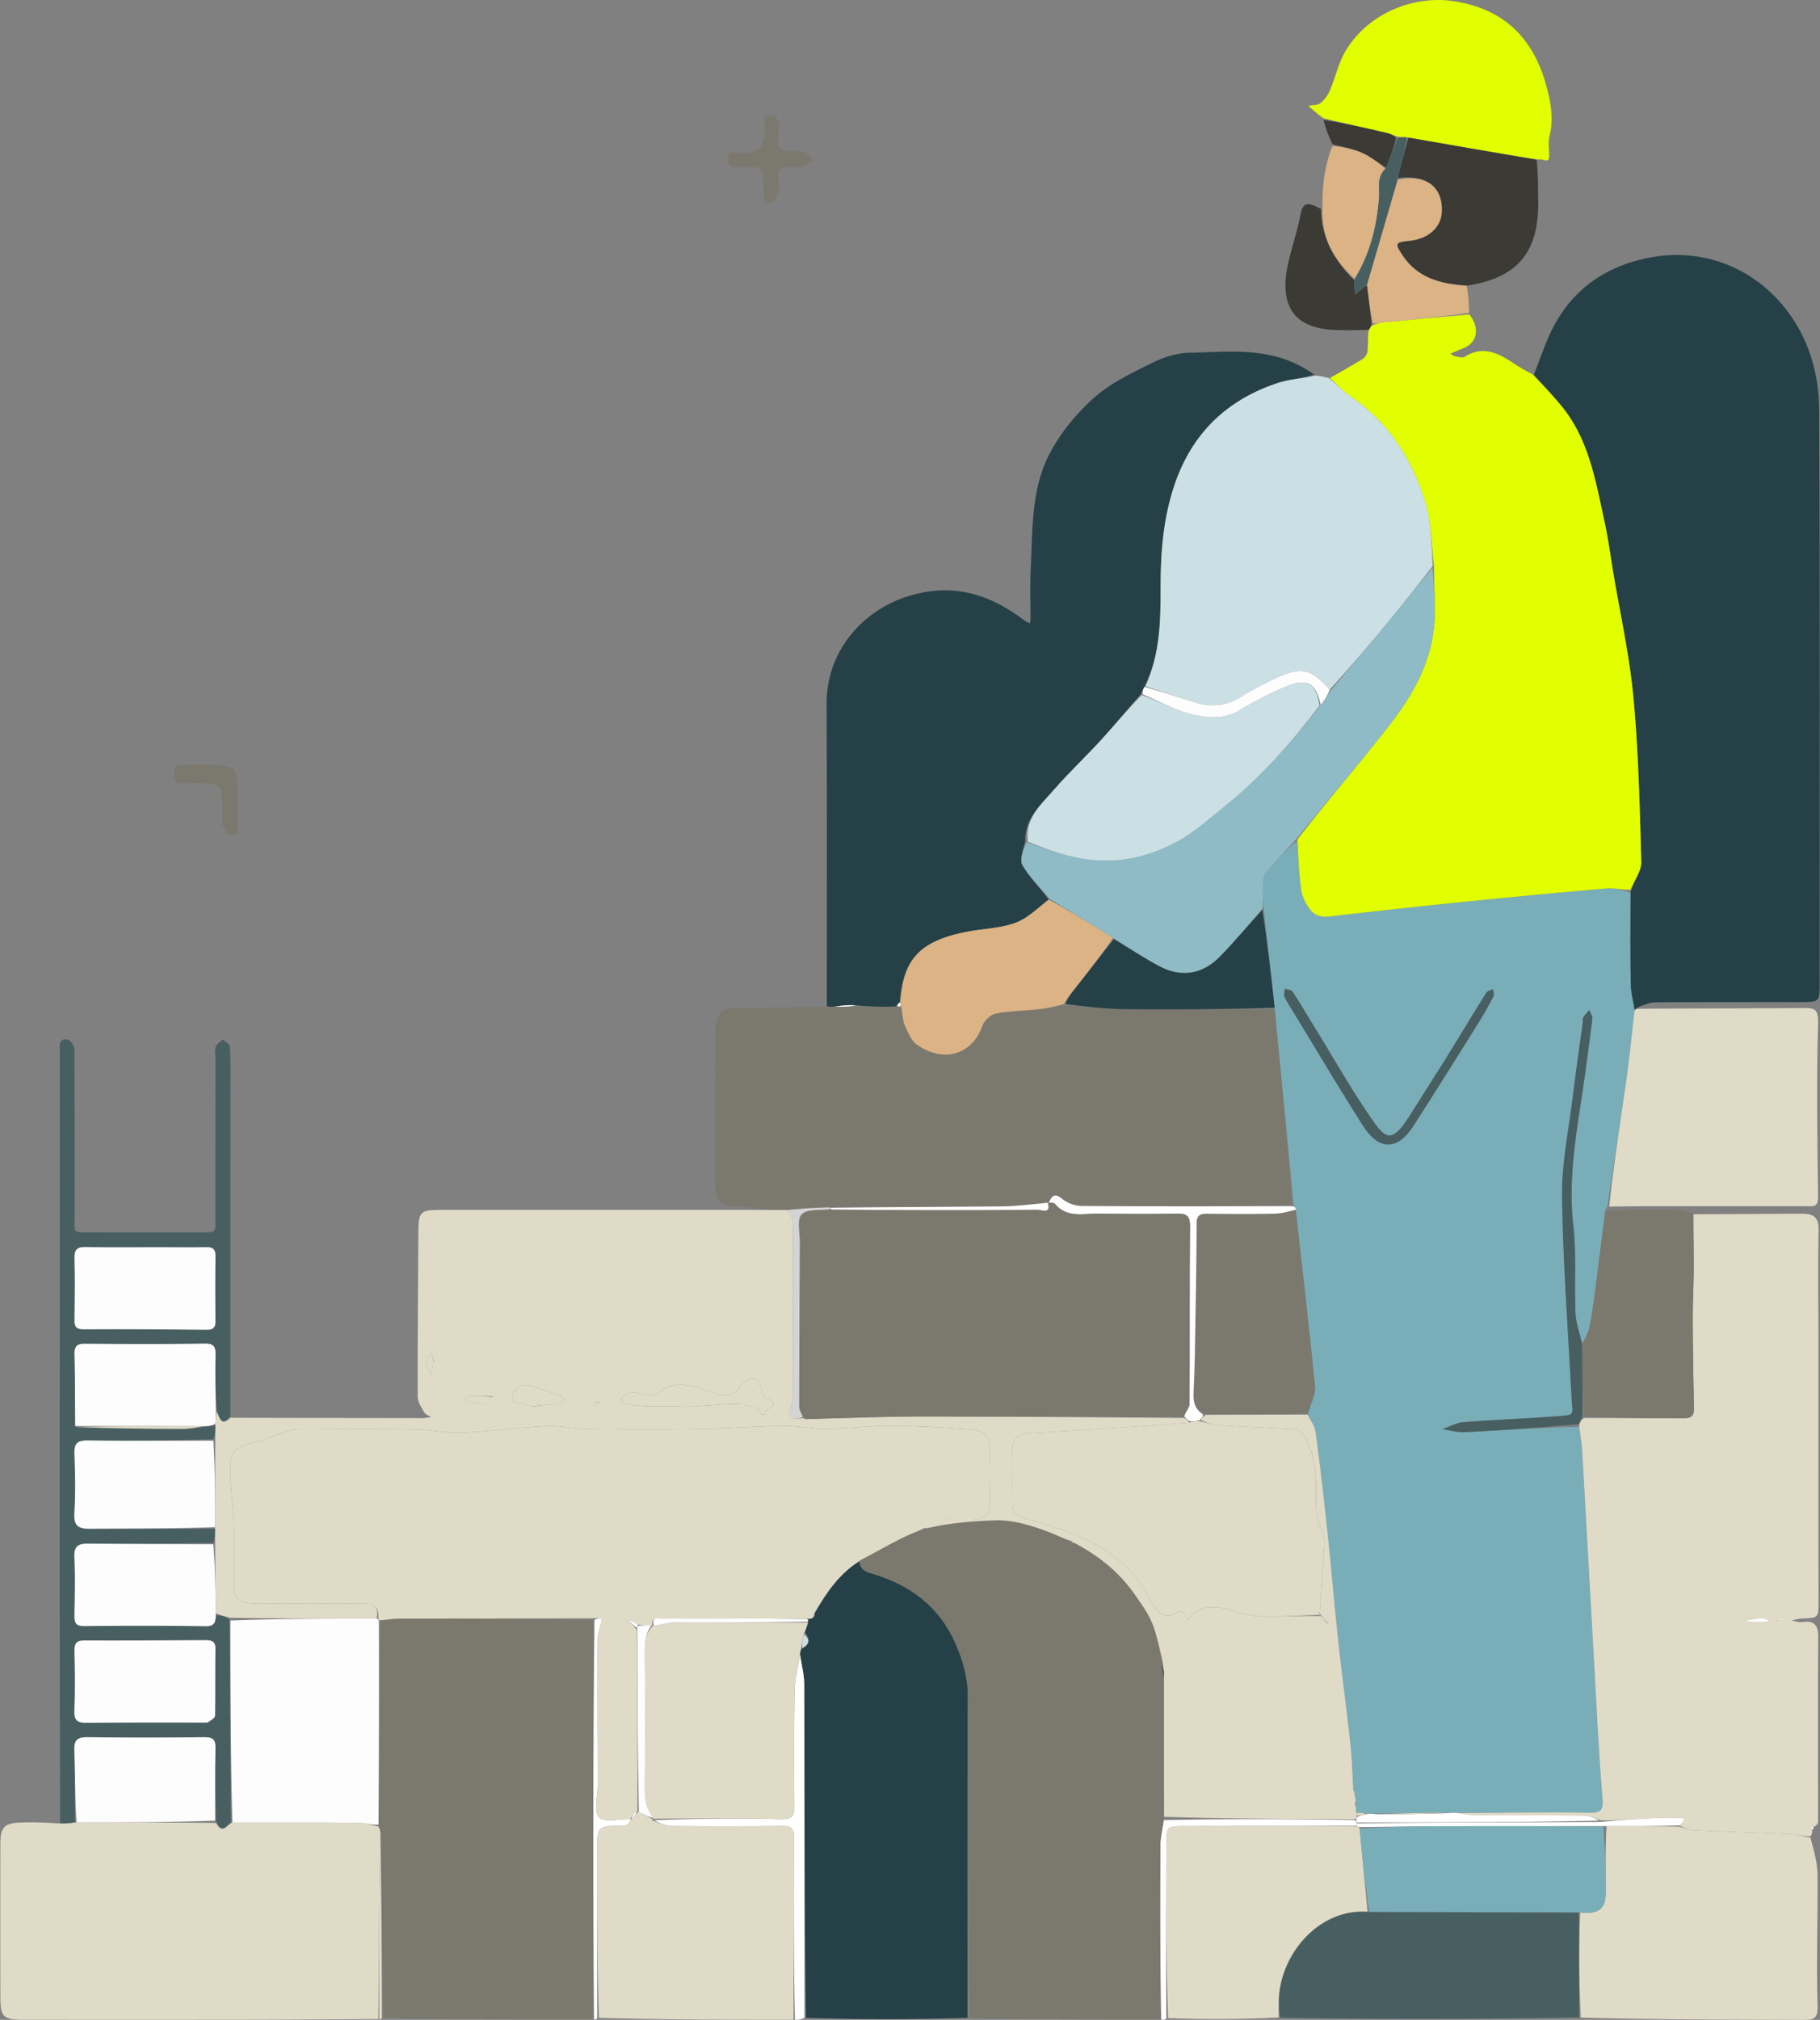 <svg xmlns="http://www.w3.org/2000/svg" width="449" height="498"><rect width="100%" height="100%" fill="#808080" stroke="none"/><path d="M396.54 297.473c-.18.097-.31.246-.5.996-.849 6.5-1.563 12.449-2.337 18.39-.441 3.395-.875 6.797-1.531 10.153-.297 1.543-1.11 2.98-1.871 4.14-.688-2.738-1.528-5.14-1.625-7.574-.293-7.148.273-14.371-.528-21.45-1.468-12.987 1.313-25.503 3.02-38.167.57-4.258 1.187-8.516 1.664-12.785.074-.684-.477-1.434-.742-2.153-.512.606-1.098 1.168-1.5 1.84-.207.352-.067.899-.13 1.348-.827 6.16-1.737 12.312-2.487 18.488-.993 8.133-2.72 16.29-2.598 24.414.242 16.578 1.5 33.14 2.36 49.711.218 4.25 1.015 4.008-3.954 4.38-7.578.573-15.18.839-22.75 1.44-1.761.141-3.453 1.114-5.176 1.704 1.82.265 3.645.843 5.442.754 9.41-.473 18.808-1.114 28.27-1.309.292 2.191.64 3.992.745 5.809.981 16.984 1.91 33.968 2.872 50.945.656 11.527 1.18 23.066 2.132 34.566.254 3.075-.09 3.871-3.316 3.825-10.77-.172-21.543.023-32.742.023-.985-.012-1.54.031-2.465-.035-5.988.015-11.613.14-17.648.195-.957.012-1.504.086-2.329.016-.91-.196-1.543-.242-2.148-.348.027-.055-.078-.11-.047-.41-.023-.7-.078-1.094-.09-1.82-.035-.762-.125-1.192-.164-1.88-.148-.722-.347-1.187-.515-2.062-.23-4.043-.372-7.68-.778-11.297-.906-8.168-2.02-16.304-2.898-24.472-.969-8.965-1.719-17.957-2.672-26.93-.883-8.285-1.84-16.566-2.942-24.832-.199-1.492-1.253-2.879-1.847-4.668.644-2.434 1.894-4.566 1.7-6.559-1.415-14.476-3.13-28.93-4.712-43.613-.07-.531-.27-.746-.547-1.289-1.562-16.312-3.14-32.207-4.683-48.477-.903-8.343-1.828-16.32-2.715-24.68-.047-1.878-.25-3.386-.184-4.874.055-1.274.02-2.871.727-3.746 2.351-2.899 5.027-5.54 7.637-7.895.386 4.32.542 8.278 1.113 12.18.246 1.656 1.097 3.379 2.125 4.73 1.996 2.63 4.89 1.73 7.594 1.438 9.957-1.094 19.91-2.219 29.875-3.219a2497.41 2497.41 0 0 1 35.8-3.363c1.848-.16 3.75.406 5.703 1.047.098 7.808.043 15.207.172 22.601.04 2.063.618 4.117.922 6.582-.695 6.078-1.262 11.766-2.066 17.422-1.477 10.258-3.086 20.508-4.637 30.77Zm-39.618-36.868c-3.04 4.81-6.07 9.622-9.117 14.434-4.735 7.465-6.16 5.547-9.973.004-4.664-6.79-8.727-13.992-13.047-21.016-1.965-3.191-3.87-6.418-5.922-9.558-.289-.45-1.238-.469-1.883-.684-.046.664-.34 1.445-.097 1.973.62 1.344 1.472 2.582 2.25 3.851 5.683 9.313 11.238 18.703 17.094 27.907 3.964 6.234 8.55 6.195 12.453.117 5.425-8.442 10.75-16.95 16.07-25.45 1.34-2.14 2.566-4.351 3.734-6.593.223-.422-.097-1.133-.168-1.715-.558.293-1.355.438-1.64.898-3.176 5.059-6.27 10.172-9.754 15.832Zm0 0" style="stroke:none;fill-rule:nonzero;fill:#79aeb9;fill-opacity:1"/><path d="M403.258 248.863c-.332-2.058-.91-4.113-.945-6.175-.13-7.395-.079-14.793-.004-22.907.972-2.898 2.668-5.105 2.605-7.261-.383-13.532-.691-27.09-1.941-40.551-.961-10.367-3.27-20.61-4.993-30.906-.695-4.168-1.238-8.372-2.144-12.493-2.2-9.957-3.805-20.172-10.57-28.418-2.192-2.668-4.57-5.175-6.864-7.761.891-2.34 1.79-4.672 2.676-7.016 3.938-10.379 10.805-17.508 21.672-20.836 17.125-5.242 33.21 2.246 41.195 16.793 3.461 6.305 4.828 13.168 4.86 20.066.207 46.973.11 93.942.105 140.915 0 4.726-.027 4.75-4.715 4.753-11.87.016-23.75-.023-35.62.043-1.415.012-2.825.532-4.544 1.262-.46.461-.617.477-.773.492Zm0 0" style="stroke:none;fill-rule:nonzero;fill:#254147;fill-opacity:1"/><path d="M334.313 442.93c.093.43.183.86.03 1.757-.081.973.087 1.481.247 1.981 0 0 .105.059.101.316-.003.258.082.668.024.903-.082.39-.11.547-.559.672-15.937-.086-31.457-.141-46.992-.614-.027-11.695-.047-22.972.004-34.601-.059-1.309-.176-2.258-.324-3.559-2.114-9.598-2.567-10.441-6.965-16.715-3.836-5.468-8.836-9.476-14.824-12.675-.325-.399-.578-.512-1.215-.59-4.3-1.5-8.156-3.063-12.594-2.871-1.82.078-3.805-2.293-5.543-2.09-1.988.234-3.473 2.941-6.101 1.722.375-.937.714-2.027 1.101-2.043 3.23-.12 3.555-2.136 3.488-4.707-.101-4.117-.199-8.242.028-12.351.172-3.137-1.418-4.762-4.09-4.969-6.793-.531-13.606-.918-20.41-.965-5.281-.035-10.567.703-15.852.77-3.453.043-6.914-.797-10.363-.746-7.117.093-14.223.656-21.336.773-8.98.14-17.969.11-26.945-.004-3.457-.043-6.93-.89-10.364-.726-6.922.328-13.824 1.308-20.75 1.593-3.898.164-7.82-.734-11.742-.789-9.59-.129-19.183-.054-28.777-.02-1.024.009-2.086.243-3.07.567-2.543.844-4.993 1.988-7.575 2.664-5.445 1.43-6.226 2.145-6.125 7.93.07 3.926.707 7.836.836 11.762.149 4.726.016 9.453.043 14.183.024 5.028.848 5.88 5.797 5.895 8.524.027 17.05.055 25.578-.02 2.676-.023 4.59.477 3.809 3.7-12.293-.004-24.16.023-36.215-.215-1.23-.407-2.281-.547-3.41-1.114a950.927 950.927 0 0 1-.184-17.347c0-1.414-.027-2.438-.027-3.883.02-7.36.016-14.309.055-21.64.02-1.423 0-2.466.011-3.856.098-1.29.16-2.227.434-2.95.71 1.907 1.219 3.59 3.293 1.489 15.789.035 31.574.066 47.36.082.718 0 1.44-.152 2.16-.238-.567-.364-1.364-.598-1.665-1.118-.695-1.218-1.636-2.57-1.64-3.87-.043-13.383.09-26.766.156-40.15.031-5.636.316-5.944 5.797-5.944 26.754-.012 53.508-.024 81.058.003 1.817.016 2.832-.011 4.239.036.715 1.09 1.32 2.117 1.324 3.144a4953.36 4953.36 0 0 1 0 42.926c-.004 1.273-.668 2.535-.8 3.824-.056.485.444 1.39.827 1.477.836.183 1.758-.043 2.735-.078.09.015.191.18.257.203.067.023.329.105.743.015 9.941-.285 19.468-.636 28.992-.632 21.133.015 42.265.21 63.672.363.691.3 1.113.57 1.297 1.14-12.899 1.051-25.559 1.844-38.227 2.524-4.406.234-5.398 1.031-5.457 5.344-.047 3.812.078 7.625-.035 11.433-.082 2.696.765 3.684 3.672 4.48 11.71 3.204 23.105 7.02 29.816 18.676 1.242 2.16 2.863 7.16 7.766 4.204.281-.172 1.16.254 1.48.636.457.54.203 2.028 1.512.477 2.254-2.688 5.344-2.508 8.406-1.867 2.797.586 5.55 1.765 8.36 1.883 4.945.199 9.918-.211 14.91-.063.617.711 1.207 1.121 1.855 1.68.149.203.242.25.336.297-.129-.153-.25-.305-.414-.758-.617-.711-1.21-1.117-1.766-1.906.317-4.434.684-8.485.848-12.543.11-2.723.809-5.93-.324-8.086-1.723-3.266-1.426-6.434-1.438-9.692-.011-3.8-.234-7.437-1.703-11.094-.89-2.222-1.629-3.87-4.129-4.003-6.023-.329-12.05-.54-18.062-.938-1.54-.098-3.051-.707-4.512-1.293.317-.562.563-.914 1.25-1.3 8.676-.044 16.918-.048 25.16-.051.656 1.433 1.711 2.816 1.91 4.312 1.102 8.258 2.059 16.54 2.942 24.832.957 8.969 1.703 17.965 2.672 26.93.882 8.168 1.992 16.308 2.898 24.472.402 3.61.543 7.254.758 11.559.121 1.129.297 1.59.476 2.055Zm-151.415-96.875c1.426 1.18 4.204-.086 4.809 2.652.012.05.7-.043 1.07-.066-.25-1.305 4.672-2.477.086-3.98-.511-.169-.66-1.427-.988-2.173-.418-.945-.914-2.703-1.262-2.675-1.195.097-2.765.492-3.41 1.363-2.437 3.273-3.914 3.355-7.672 2.113-4.074-1.34-8.426-3.465-12.789-.144-.945.714-2.734 1.062-3.824.687-2.082-.715-3.856-.844-5.488.668-.254.227-.055 1.48.058 1.5 1.89.32 3.797.621 5.711.707 2.344.098 4.7-.023 7.051-.012 1.363.004 2.738.2 4.098.121 3.914-.23 7.824-.558 12.55-.761Zm-51.539.726c2.223-.281 4.446-.535 6.657-.875.515-.078.98-.472 1.464-.719-.386-.343-.714-.832-1.167-1.003-2.329-.883-4.692-1.668-7.032-2.516-1.93-.703-4.344.289-4.793 2.184-.62 2.597 1.672 1.828 2.867 2.32.426.172.84.351 2.004.61Zm-9.793-2.531c-1.96-.008-3.921-.059-5.879.004-.289.012-.613.508-.796.844-.059.097.293.625.449.62 2.305-.081 4.867 1.43 6.226-1.468Zm-14.511-8.648-.672-1.997c-.375.504-.844.973-1.102 1.532-.172.379-.148.922-.027 1.336.258.886.633 1.734.96 2.601.282-.914.563-1.82.84-3.472Zm40.84 10.144c-.356-.047-.715-.101-1.067-.148-.004.254-.004.511-.008.765.356-.039.715-.078 1.075-.617ZM301.28 398.72l.098-.168s-.192.023-.098.168Zm1.832 0 .098-.168c-.008 0-.191.023-.098.168Zm0 0" style="stroke:none;fill-rule:nonzero;fill:#e0dbc7;fill-opacity:1"/><path d="M378.105 92.3c2.59 2.677 4.97 5.188 7.16 7.86 6.766 8.242 8.372 18.457 10.57 28.414.911 4.121 1.454 8.324 2.145 12.492 1.72 10.301 4.032 20.54 4.993 30.91 1.254 13.465 1.566 27.024 1.941 40.551.063 2.153-1.64 4.356-2.691 6.844-2.043.074-3.95-.488-5.79-.332a2497.938 2497.938 0 0 0-35.804 3.363c-9.965 1.004-19.914 2.121-29.871 3.22-2.707.296-5.598 1.194-7.598-1.438-1.027-1.352-1.879-3.07-2.12-4.727-.575-3.902-.731-7.863-.974-12.477 7.657-9.847 15.442-18.867 22.754-28.25 5.985-7.683 10.696-16.14 11.094-26.246.164-4.195-.137-8.402-.164-12.992-.625-5.48-.648-10.773-2.129-15.62-3.23-10.583-8.98-19.645-18.363-26.056-1.895-1.293-3.469-3.058-5.195-4.609 2.671-1.523 5.363-3.004 7.98-4.613.598-.367 1.219-1.149 1.305-1.809.195-1.48.058-3.004.257-5.078.38-.855.563-1.137 1.063-1.55 1.043-.321 1.762-.614 2.496-.684 7.113-.668 14.227-1.301 21.34-1.938 2.633 3.36 1.98 6.965-1.5 8.328-.684.266-1.356.567-2.031.856-.387.16-.778.316-1.164.472.367.22.714.575 1.109.641.812.137 1.867.473 2.437.117 5.024-3.125 8.961-.418 12.961 2.207 1.137.739 2.332 1.371 3.79 2.145Zm0 0" style="stroke:none;fill-rule:nonzero;fill:#e1ff01;fill-opacity:1"/><path d="M203.973 248.094c-.008-24.832.058-49.668-.051-74.5-.059-13.43 9.324-23.38 20.426-26.692 10.886-3.246 19.824-.394 28.324 6.028.426.324.941.52 1.414.765.05-.449.14-.902.14-1.351.016-3.871-.152-7.754.044-11.621.496-9.907 0-20.157 4.816-29.153 2.719-5.082 6.648-9.824 10.976-13.636 4.098-3.606 9.31-6.051 14.274-8.512 2.77-1.375 6.023-2.371 9.082-2.442 7.988-.175 16.11-1.101 23.887 1.715 2.382.864 4.648 2.063 6.922 3.657-3.008 1.023-6.098 1.125-8.914 2.05-12.543 4.118-21.172 12.344-25.497 24.977-2.828 8.258-3.503 16.851-3.492 25.43.008 8.39-.148 16.629-3.996 24.546-.39.672-.539 1.196-.945 1.875-3.38 3.813-6.41 7.551-9.649 11.098-3.859 4.227-8.054 8.152-11.808 12.469-3.168 3.644-7.172 7-7.02 12.758-.5 2.027-1.441 4.406-.648 5.78 1.738 3.009 4.347 5.505 6.472 8.481-2.808 2.133-5.25 4.621-8.207 5.707-3.609 1.325-7.652 1.422-11.496 2.125-12.464 2.27-16.218 7.145-17.086 17.543-.437.293-.582.543-1.039.98-3.453.083-6.504.036-9.754-.312-1.933-.117-3.68.067-5.707.348a5.984 5.984 0 0 1-1.468-.113Zm0 0" style="stroke:none;fill-rule:nonzero;fill:#254147;fill-opacity:1"/><path d="M359.688 447.008c10.769-.055 21.546-.254 32.32-.082 3.222.054 3.566-.75 3.312-3.82-.949-11.5-1.472-23.04-2.129-34.567-.964-16.984-1.894-33.969-2.87-50.95-.106-1.812-.454-3.612-.75-6.085.241-1.086.538-1.512 1.261-1.91 8.313.035 16.195.039 24.078.062 1.617.008 3.043-.023 2.996-2.3-.156-7.399-.273-14.801-.308-22.208-.016-3.812.222-7.625.25-11.441.03-4.777-.024-9.55-.043-14.328 8.82-.047 17.64-.086 26.465-.145 2.707-.02 4.468.5 4.386 3.996-.207 9.372-.031 18.75-.031 28.125.008 15.723-.012 31.446-.012 47.168 0 5.422.04 10.84.032 16.262-.004 4.145-.028 4.121-4.215 4.27-.825.027-1.64.32-2.461.492.879.133 1.785.476 2.629.355 2.918-.41 3.976.68 3.957 3.68-.086 15.203-.008 30.41-.02 45.617 0 .403-.355.805-.992 1.196-.668.062-.89.128-1.113.199.207.23.418.453.629.683.015.403.027.809-.387 1.461-1.887-.023-3.336-.476-4.8-.543-8.09-.367-16.185-.613-24.274-.984-1.153-.055-2.29-.578-3.282-1.156.93-.817 1.825-1.735.145-1.825-3.27-.175-6.566.055-9.848.22-3.242.163-6.48.452-9.77.343-1.464-.633-2.874-1.164-4.292-1.18-8.828-.086-17.66-.031-26.492-.09-1.454-.003-2.914-.336-4.372-.515Zm72.55-47.903c-.605.204-1.207.403-1.812.598.43.07.863.192 1.293.2 1.195.03 2.394.046 3.59.007.425-.015.843-.191 1.265-.297-.441-.183-.863-.468-1.312-.515-.739-.078-1.492.004-3.024.007Zm5.946.352 2.214-.031c-.562-.106-1.117-.211-2.214.031Zm0 0" style="stroke:none;fill-rule:nonzero;fill:#e0dbc7;fill-opacity:1"/><path d="M211.34 248.168c3.055.047 6.105.09 9.785.09.785-.059.945-.063 1.223.254.347 1.644.328 3.09.867 4.281.773 1.727 1.578 3.797 3.008 4.797 6.418 4.46 13.48 2.687 16.129-4.637.46-1.281 1.992-2.785 3.257-3.035 3.36-.672 6.848-.652 10.274-1.031 2.207-.242 4.39-.692 7.004-.985 5.343.375 10.277.891 15.207.938 12.113.117 24.222.023 36.336.008 1.578 15.898 3.152 31.793 4.285 48.132-17.594.446-34.746.489-51.899.368-1.609-.012-3.523-.711-4.757-1.739-1.91-1.586-2.582-.699-3.301.903.027-.008.066-.059-.305.027-3.933.371-7.492.863-11.058.899-14.172.148-28.348.152-42.934.14-3.797.184-7.172.45-10.555.711-1.02.024-2.035.047-3.437.031-2.961-.312-5.535-.715-8.125-.828-4.813-.215-5.89-1.144-5.903-5.894-.035-12.493-.023-24.98.032-37.477.02-4.215 1.566-5.68 5.754-5.691 6.968-.032 13.945-.032 21.328-.188.8-.07 1.195 0 2.27.063 2.304-.051 3.91-.098 5.515-.137Zm-65.074 249.727c-17.067.02-34.133.043-51.618-.43-.476-15.399-.523-30.305-.558-45.504-.246-.746-.516-1.203-.711-2.082.11-16.973.148-33.524.508-50.238 1.652-.301 2.992-.567 4.328-.567 16.035-.023 32.074-.012 48.113.418-.023 33.086-.043 65.742-.062 98.403Zm0 0" style="stroke:none;fill-rule:nonzero;fill:#7b786d;fill-opacity:1"/><path d="M93.309 450.297c.265.46.527.918.535 1.922-.34 15.554-.422 30.566-.496 45.578-10.645.055-21.293.14-31.934.156-18.562.027-37.121.016-55.684.008-4.902-.004-5.632-.703-5.64-5.441a9997.199 9997.199 0 0 1 0-37.942c.008-4.082.98-5.09 5.062-5.234 2.891-.102 5.782-.024 9.262.219 1.746.07 2.899-.102 4.473-.247 11.66.008 22.902-.007 34.398.133 1.61 2.922 2.555.574 4.04-.11 10.523.005 20.632-.042 30.737.044 1.758.02 3.5.597 5.247.914Zm0 0" style="stroke:none;fill-rule:nonzero;fill:#e0dbc7;fill-opacity:1"/><path d="M212.074 384.922c.043 2.168 1.66 2.629 3.317 3.121 9.136 2.73 16.246 8.035 20.21 16.863 1.903 4.235 3.208 8.64 3.172 13.531-.18 26.208-.082 52.418-.078 79.051-13.27.426-26.55.426-39.82 0-.418-27.636-.39-54.832-.46-82.027-.009-2.527-.677-5.055-1.036-7.832.101-.586.191-.91.59-1.285 1.98-1.098 1.742-2.313.652-3.88.277-1 .512-1.714.742-2.636-.011-.207 0-.613.215-.687.215-.079.668-.086.895-.223.379-.445.523-.762.668-1.39 2.879-5.094 6.011-9.645 10.933-12.606Zm0 0" style="stroke:none;fill-rule:nonzero;fill:#254147;fill-opacity:1"/><path d="M282.57 169.215c3.61-7.778 3.77-16.016 3.754-24.406-.015-8.579.656-17.168 3.492-25.43 4.329-12.633 12.954-20.863 25.497-24.977 2.816-.925 5.906-1.027 9.082-1.78 1.164.003 2.117.276 3.37.57 2.028 1.566 3.602 3.328 5.5 4.62 9.38 6.407 15.13 15.473 18.364 26.055 1.48 4.848 1.508 10.14 1.828 15.68-3.793 4.785-7.168 9.168-10.684 13.433-4.757 5.778-9.625 11.47-14.73 17.07-4.805-5.3-7.11-5.792-13.55-2.718-2.84 1.356-5.661 2.8-8.333 4.457-3.426 2.129-7.008 2.656-10.8 1.535-4.286-1.273-8.524-2.73-12.79-4.11Zm0 0" style="stroke:none;fill-rule:nonzero;fill:#cbe0e4;fill-opacity:1"/><path d="M414.176 450.324c1.144.305 2.277.828 3.433.887 8.086.371 16.184.617 24.27.984 1.469.067 2.918.52 4.738.84.86 3.106 1.742 6.168 1.778 9.227.113 10.718-.329 21.453.02 32.156.112 3.52-1.11 3.59-3.735 3.582-18.086-.078-36.176-.059-54.692-.55a302.44 302.44 0 0 1-.156-25.97c4.426.551 6.266-.765 6.293-4.66.04-5.488-.125-10.976.21-16.554 6.228-.036 12.032.007 17.84.058ZM403.23 249.27c.184-.426.34-.438.72-.56 13.714-.112 27.218-.07 40.726-.179 2.808-.027 3.957.043 3.855 3.77-.394 14.27-.18 28.558-.004 42.836.032 2.48-1.16 2.265-2.78 2.258-13.513-.024-27.032-.008-40.548 0-2.582.007-5.168.066-8.203.085 1.094-10.273 2.703-20.523 4.172-30.793.805-5.648 1.367-11.335 2.062-17.417ZM195.762 497.96c-15.852 0-31.696 0-48.004-.452-.457-14.477-.485-28.504-.438-42.528.016-4.304.442-4.69 4.668-4.867 1.453-.062 3.094.485 3.54-1.625-.024.02-.063.067.265.059.754-.645 1.18-1.277 1.574-1.89-.027.011-.07.058.242.109 1.356.625 2.395 1.203 3.414 1.765-.02-.015-.054-.043-.062.324 1.726.707 3.457 1.32 5.195 1.336 8.914.094 17.836.09 26.754-.011 2.063-.024 3.016.386 3 2.707-.113 15.023-.113 30.047-.148 45.074Zm0 0" style="stroke:none;fill-rule:nonzero;fill:#e0dbc7;fill-opacity:1"/><path d="M56.922 449.332c-1.074.695-2.02 3.043-3.594-.293-.219-6.36-.328-12.152-.164-17.937.059-2.254-.664-2.801-2.82-2.778-9.547.106-19.098.113-28.645-.008-2.449-.03-3.46.512-3.355 3.215.222 5.914.11 11.84.133 17.766-1.153.172-2.309.348-3.637.238-.149-37.973-.121-75.656-.106-113.348.008-25.023.008-50.046.008-75.074 0-.761.035-1.527-.004-2.285-.082-1.504.082-3.02 2.055-2.476.71.199 1.55 1.586 1.555 2.437.097 13.578.043 27.16.074 40.742.008 4.852-.688 4.27 4.43 4.293 8.683.04 17.363.004 26.046.016 4.907.004 4.207.2 4.215-4.074.028-12.973.02-25.942.032-38.914 0-.918-.235-1.918.07-2.723.281-.746 1.14-1.27 1.746-1.887.613.613 1.727 1.195 1.762 1.84.199 3.348.14 6.711.14 10.07-.015 26.856-.039 53.711-.043 80.989-2.054 2.527-2.554.84-3.355-1.496a153.17 153.17 0 0 1-.293-13.383c.043-1.953-.172-3.02-2.629-2.989-9.844.149-19.691.11-29.54.036-1.94-.016-2.663.543-2.612 2.554.144 5.914.12 11.828.394 17.996 8.895.325 17.55.43 26.211.446 1.777.004 3.555-.34 5.684-.555 1.035-.145 1.718-.258 2.41-.371.02 1.035.035 2.074-.399 3.457a667.86 667.86 0 0 1-31.023.324c-2.59-.035-3.395.727-3.29 3.309.188 4.867.27 9.765-.019 14.625-.183 3.039.942 3.851 3.723 3.832 10.32-.074 20.637-.004 30.953.015.024 1.024.047 2.051-.367 3.422-10.621.317-20.797.325-30.973.235-2.41-.024-3.46.66-3.332 3.343.23 4.715.09 9.45.024 14.172-.024 1.703.07 2.828 2.347 2.805 10.04-.106 20.082-.125 30.121.027 2.31.035 2.32-1.254 2.493-2.77 1.05.141 2.105.282 3.304 1.114.184 17.133.227 33.586.27 50.043Zm-5.375-24.648c.52-.559 1.484-1.114 1.492-1.68.113-5.484 0-10.973.102-16.457.035-2.059-1.168-2.156-2.618-2.152-9.875.027-19.753.113-29.628.066-2.047-.012-2.563.734-2.524 2.664.113 4.871.184 9.758-.023 14.625-.106 2.504.8 3.031 3.105 3.008 9.742-.117 19.48-.055 30.094-.074ZM38.957 307.5c-5.918 0-11.836.094-17.746-.043-2.18-.047-2.895.59-2.828 2.816.144 5.008.07 10.028.004 15.043-.02 1.606.242 2.434 2.207 2.422 10.148-.062 20.297.012 30.441.11 1.598.015 2.117-.547 2.106-2.086-.051-5.317-.078-10.637.015-15.953.035-1.797-.61-2.364-2.36-2.32-3.64.093-7.284.019-11.839.011Zm350.555 164.043c.015 8.48.035 16.953.062 25.84a2049.65 2049.65 0 0 1-73.695.082c-.414-1.527-.406-2.59-.414-3.645-.063-11.62 9.754-23.418 22.34-22.465 17.523.082 34.617.137 51.707.188Zm0 0" style="stroke:none;fill-rule:nonzero;fill:#485f61;fill-opacity:1"/><path d="M337.375 471.332c-12.156-.926-21.973 10.871-21.91 22.492.004 1.063-.008 2.117-.012 3.582-8.894.461-17.789.512-27.273.168-.543-14.531-.508-28.668-.45-42.8.02-4.536.04-4.555 4.75-4.567 14.06-.023 28.11-.031 42.332.074.168.117.579.184.614.594.672 7.09 1.308 13.77 1.949 20.457Zm0 0" style="stroke:none;fill-rule:nonzero;fill:#e0dbc7;fill-opacity:1"/><path d="M326.57 29.188c-.457-.336-.933-.645-1.375-1.004-.824-.68-1.625-1.387-2.441-2.09 1.02-.203 2.27-.102 3.004-.668 1.004-.774 1.832-1.961 2.34-3.137 1.398-3.27 2.129-6.922 3.96-9.91 5.727-9.313 16.837-13.55 26.516-12.098 12.219 1.828 19.617 8.903 22.871 20.727 1.149 4.176 1.918 8.246.82 12.57-.39 1.535-.062 3.25-.081 4.89-.024 2.048-1.457.54-2.836.856-6.106-.933-11.54-1.863-16.977-2.804-4.976-.86-9.957-1.723-15.27-2.657-1.023-.054-1.706-.047-2.644-.261-.969-.43-1.676-.664-2.394-.832-5.16-1.2-10.329-2.387-15.493-3.583Zm0 0" style="stroke:none;fill-rule:nonzero;fill:#e1ff01;fill-opacity:1"/><path d="M417.469 299.191c.355 4.97.41 9.743.379 14.52-.028 3.816-.27 7.629-.25 11.445.035 7.403.152 14.801.308 22.203.047 2.286-1.383 2.309-2.996 2.305-7.883-.023-15.77-.031-24.094-.437-.406-6.18-.367-11.965-.332-17.743.579-1.484 1.391-2.93 1.692-4.464.652-3.36 1.086-6.762 1.527-10.157.774-5.941 1.488-11.886 2.32-18.238 5.977-.375 11.864-.371 17.743-.27 1.129.02 2.246.418 3.703.836Zm0 0" style="stroke:none;fill-rule:nonzero;fill:#7b786d;fill-opacity:1"/><path d="M347.445 33.93c4.98.867 9.957 1.73 14.934 2.59 5.437.937 10.875 1.867 16.707 2.87.39 3.54.367 7.008.394 10.477.106 13.133-5.851 18.633-17.308 20.535-6.938-.359-12.567-1.953-16.219-7.52-1.914-2.917-1.746-3.16 1.813-3.519 4.574-.46 7.722-3.258 7.93-7.031.34-6.27-3.907-9.422-10.856-8.422.832-3.59 1.719-6.785 2.605-9.98Zm0 0" style="stroke:none;fill-rule:nonzero;fill:#3b3a35;fill-opacity:1"/><path d="M344.871 44.297c6.91-1.387 11.152 1.762 10.817 8.031-.208 3.77-3.36 6.57-7.934 7.031-3.555.36-3.723.606-1.809 3.52 3.645 5.566 9.274 7.16 15.868 7.586.464 2.133.523 4.219.644 6.687-7.062 1.028-14.176 1.657-21.285 2.325-.742.074-1.457.363-2.48.289-.688-3.297-1.075-6.325-1.407-9.715 2.563-8.832 5.078-17.293 7.586-25.754Zm0 0" style="stroke:none;fill-rule:nonzero;fill:#dbb385;fill-opacity:1"/><path d="M337.23 70.41c.387 3.031.778 6.059 1.145 9.477-.2.683-.387.965-.762 1.418a101.4 101.4 0 0 1-8.347.039c-11.567-.45-13.434-7.723-11.457-16.5.918-4.067 2.3-8.035 3.074-12.117.683-3.637 2.648-2.344 5.027-1.215.078 7.41 3.34 12.71 8.152 17.562.02 1.39.137 2.461.254 3.524.727-.586 1.442-1.188 2.176-1.762.219-.18.492-.285.738-.426Zm0 0" style="stroke:none;fill-rule:nonzero;fill:#3b3a35;fill-opacity:1"/><path d="M334.164 68.738c-4.91-4.527-8.172-9.824-7.914-17.199-.086-5.434.43-10.402 2.469-15.574 2.707.293 5.11.71 7.27 1.676 2.105.941 3.972 2.433 5.792 3.96-2.242 2.192-1.379 4.7-1.547 7.016-.527 7.16-2.21 13.977-6.07 20.121Zm0 0" style="stroke:none;fill-rule:nonzero;fill:#dbb385;fill-opacity:1"/><path d="M196.098 497.977c-.301-15.043-.309-30.067-.192-45.09.02-2.32-.941-2.73-3-2.707-8.918.101-17.84.105-26.754.011-1.738-.015-3.468-.628-4.777-1.421a520.67 520.67 0 0 1 31.45-.247c2.827.063 3.163-1.125 3.148-3.437-.063-9.434-.102-18.871.086-28.305.054-2.972.855-5.93 1.316-8.902.363 2.527 1.035 5.055 1.04 7.582.073 27.195.042 54.39.038 82.008-.68.449-1.351.488-2.355.508Zm138.554-47.817c-14.058.016-28.109.024-42.168.05-4.71.013-4.73.032-4.75 4.567-.054 14.133-.093 28.266.012 42.813-.226.394-.601.387-1.258.351-.277-14.351-.3-28.68-.23-43.011.008-1.934.535-3.868.867-6.184 15.57-.328 31.09-.273 47.074-.004.461.211.504.582.48.793-.019.203-.027.625-.027.625Zm0 0" style="stroke:none;fill-rule:nonzero;fill:#fff;fill-opacity:1"/><path d="M191.055 28.285c.62.75.965 1.438 1.004 2.145.117 2.113-.657 4.867.398 6.148.93 1.125 3.898.418 5.875.883.879.207 1.547 1.305 2.309 1.992-.739.543-1.477 1.098-2.23 1.625-.102.07-.298 0-.45.012-1.902.183-4.34-.258-5.527.762-.926.789-.082 3.449-.418 5.199-.215 1.105-1.004 2.75-1.817 2.949-2.129.504-1.707-1.445-1.836-2.715-.031-.3 0-.605-.011-.91-.106-5.219-.106-5.219-5.215-5.29-.907-.015-1.953.212-2.68-.167-.59-.3-1.047-1.316-1.098-2.055-.027-.453.914-1.445 1.25-1.375 7.246 1.543 8.739-2.21 7.914-8.343-.027-.204 1.38-.602 2.532-.86ZM58.637 202.945c.093 1.914-.051 3.422-2.035 2.828-.735-.222-1.34-1.46-1.641-2.359-.277-.816-.063-1.797-.066-2.71-.02-7.618-.02-7.618-7.407-7.642-.758 0-1.527-.093-2.265.012-1.973.293-2.168-.855-2.274-2.41-.11-1.633.543-2.11 2.055-2.082 3.023.063 6.062-.164 9.07.063 3.727.277 4.5 1.304 4.547 5.226.04 2.883.016 5.762.016 9.074Zm0 0" style="stroke:none;fill-rule:nonzero;fill:#7b786d;fill-opacity:1"/><path d="M341.922 41.324c-1.965-1.25-3.832-2.742-5.938-3.683-2.168-.957-4.57-1.383-7.195-2.036-1.004-1.89-1.676-3.785-2.285-6.05 5.226.828 10.394 2.015 15.555 3.218.718.168 1.43.403 2.398 1.18-.672 2.84-1.602 5.102-2.535 7.371Zm0 0" style="stroke:none;fill-rule:nonzero;fill:#3b3a35;fill-opacity:1"/><path d="M155.543 448.465c-.461 2.129-2.106 1.586-3.559 1.64-4.23.18-4.656.567-4.668 4.868-.043 14.023-.02 28.047.024 42.492-.145.422-.328.426-.797.43-.258-32.66-.238-65.317.117-98.485.79-.445 1.262-.445 1.672-.293.098.035.074.59.008.883-.305 1.398-.918 2.79-.926 4.188-.047 11.976.016 23.953.043 35.93.004 2.726-1.027 6.398.324 7.905 1.239 1.375 5.074.387 7.762.442Zm0 0" style="stroke:none;fill-rule:nonzero;fill:#fff;fill-opacity:1"/><path d="M93.566 497.852a1466.02 1466.02 0 0 1 .258-45.348c.293 14.656.344 29.562.399 44.89.004.415-.438.508-.657.458Zm0 0" style="stroke:none;fill-rule:nonzero;fill:#e0dbc7;fill-opacity:1"/><path d="M328.34 170.18c4.816-5.727 9.68-11.418 14.437-17.196 3.516-4.265 6.887-8.648 10.625-13.043.387 4.141.688 8.348.52 12.543-.395 10.106-5.11 18.559-11.09 26.246-7.316 9.383-15.094 18.403-22.82 27.872-2.692 3.035-5.364 5.675-7.715 8.574-.711.875-.672 2.469-.73 3.746-.067 1.488.144 2.996-.07 5.016-3.72 4.355-6.985 8.328-10.583 11.98-4.309 4.379-9.527 5.16-14.894 2.312-3.844-2.039-7.489-4.464-11.438-6.972-5.387-3.406-10.547-6.559-15.703-9.711-2.258-2.703-4.875-5.2-6.61-8.203-.792-1.38.149-3.754.981-5.676 4.863 1.676 8.988 3.207 13.563 4.004 8.519 1.488 16.242-.258 23.507-4.125 4.192-2.23 7.82-5.563 11.575-8.563 9.058-7.226 16.68-15.84 23.921-25.195 1.02-1.293 1.77-2.453 2.524-3.61Zm0 0" style="stroke:none;fill-rule:nonzero;fill:#8ebbc5;fill-opacity:1"/><path d="M322.71 348.402c-8.304.364-16.55.364-25.522.258-2.778-1.512-2.825-3.586-2.723-5.765.156-3.454.27-6.91.328-10.372.176-10.293.383-20.59.414-30.886.012-2.246 1.055-2.403 2.777-2.387 5.457.05 10.922.082 16.383-.027 1.77-.032 3.531-.504 5.297-.778 1.617 14.457 3.324 28.91 4.746 43.387.195 2.004-1.05 4.145-1.7 6.57Zm0 0" style="stroke:none;fill-rule:nonzero;fill:#7b786d;fill-opacity:1"/><path d="M274.793 231.508c3.734 2.254 7.375 4.676 11.215 6.715 5.37 2.847 10.586 2.062 14.898-2.313 3.594-3.652 6.864-7.629 10.54-11.601 1.187 7.832 2.116 15.808 3.015 24.152-12.14.383-24.254.48-36.363.363-4.93-.047-9.86-.566-15.211-1.25.39-1.418 1.203-2.457 2.011-3.492 3.301-4.184 6.602-8.375 9.895-12.574Zm0 0" style="stroke:none;fill-rule:nonzero;fill:#254147;fill-opacity:1"/><path d="M390.293 331.148c.148 6.11.117 11.895.094 18.047-.282.797-.578 1.223-.883 1.93a694.875 694.875 0 0 1-28.215 1.973c-1.797.09-3.629-.489-5.441-.754 1.722-.59 3.414-1.563 5.172-1.703 7.574-.602 15.175-.868 22.753-1.442 4.97-.379 4.172-.129 3.954-4.379-.86-16.57-2.118-33.132-2.364-49.715-.117-8.12 1.614-16.28 2.602-24.41.754-6.172 1.656-12.324 2.488-18.488.063-.453-.082-.996.129-1.348.398-.672.984-1.238 1.496-1.843.262.722.82 1.472.746 2.156-.48 4.27-1.094 8.523-1.664 12.785-1.71 12.66-4.484 25.184-3.02 38.168.801 7.078.235 14.305.524 21.45.106 2.437.945 4.831 1.629 7.573Zm-33.191-70.824c3.3-5.375 6.398-10.492 9.57-15.554.289-.461 1.082-.606 1.64-.899.07.578.387 1.293.168 1.715-1.164 2.242-2.394 4.453-3.734 6.594-5.32 8.5-10.644 17.007-16.07 25.445-3.91 6.082-8.488 6.121-12.453-.113-5.86-9.2-11.418-18.594-17.098-27.907-.77-1.273-1.625-2.507-2.246-3.851-.242-.531.047-1.309.098-1.973.64.215 1.59.235 1.882.684 2.051 3.137 3.961 6.363 5.922 9.558 4.32 7.024 8.383 14.223 13.047 21.016 3.809 5.547 5.235 7.465 9.969-.008 3.055-4.8 6.086-9.613 9.305-14.707Zm0 0" style="stroke:none;fill-rule:nonzero;fill:#485f61;fill-opacity:1"/><path d="M319.7 298.23c-1.802.493-3.56.965-5.333 1-5.46.106-10.926.075-16.383.024-1.722-.016-2.765.144-2.777 2.387-.031 10.296-.238 20.59-.414 30.89a352.872 352.872 0 0 1-.328 10.367c-.102 2.18-.055 4.254 2.293 5.809.05.496-.2.852-.836 1.457-1.035.262-1.688.262-2.336.262-.418-.266-.84-.535-1.41-1.18.347-1.273 1.281-2.172 1.285-3.074.086-14.602-.016-29.207.121-43.809.027-2.781-1.008-3.199-3.406-3.148-6.371.14-12.746.086-19.121 0-3.743-.05-7.809 1.18-10.813-2.422-.254-.3-.988-.195-1.5-.277.746-1.614 1.422-2.5 3.332-.918 1.235 1.027 3.145 1.726 4.758 1.738 17.152.121 34.305.078 51.883.05.71.098.91.313.984.844Zm15.01 151.09s-.042-.367-.089-.55c-.016-.34.012-.497.34-.891.918-.367 1.527-.484 2.137-.606.55-.074 1.093-.144 2.324.02 6.367.074 12.055-.094 17.742-.262.559-.043 1.113-.09 2.098-.074 1.89.238 3.347.563 4.812.57 8.828.059 17.66.004 26.492.094 1.414.012 2.829.54 3.883 1.254-20.156.43-39.945.434-59.738.445Zm0 0" style="stroke:none;fill-rule:nonzero;fill:#fff;fill-opacity:1"/><path d="M356.793 446.918c-5.652.297-11.309.445-16.969.437 5.356-.3 10.98-.425 16.969-.437Zm-19.977.21c-.332.267-.945.384-1.8.517-.25.007-.329-.403-.356-.61.613-.152 1.246-.105 2.156.094Zm-2.453-4.464c-.23-.203-.406-.668-.57-1.39.227.203.422.671.57 1.39Zm.262 3.703c-.203-.203-.363-.707-.336-1.351.25.254.309.648.336 1.351Zm-179.105 2.117c-2.665-.074-6.5.914-7.739-.453-1.36-1.508-.32-5.18-.324-7.91-.027-11.976-.09-23.953-.043-35.93.008-1.394.621-2.789.926-4.187.062-.297.09-.844-.008-.883-.418-.152-.883-.152-1.676-.129-16.375.074-32.41.063-48.445.086-1.336.004-2.676.266-4.426.406-.414-.004-.484-.379-.484-.379.363-3.261-1.551-3.761-4.227-3.738-8.527.074-17.054.047-25.578.02-4.95-.016-5.773-.871-5.797-5.895-.027-4.73.106-9.457-.043-14.18-.129-3.925-.765-7.84-.836-11.765-.101-5.785.68-6.5 6.125-7.93 2.582-.676 5.032-1.824 7.575-2.664.976-.324 2.043-.558 3.07-.562 9.59-.043 19.183-.11 28.777.02 3.914.05 7.844.948 11.742.784 6.926-.285 13.82-1.265 20.75-1.593 3.434-.164 6.907.683 10.364.726 8.984.113 17.964.149 26.945.004 7.113-.113 14.219-.68 21.336-.773 3.45-.047 6.91.789 10.363.746 5.29-.063 10.574-.809 15.852-.77 6.808.043 13.625.434 20.41.965 2.672.21 4.262 1.832 4.09 4.973-.223 4.105-.13 8.234-.028 12.351.063 2.57-.257 4.59-3.488 4.703-.387.016-.726 1.11-1.101 2.043-.415.38-.825.414-1.543.032-2.496-3.141-7.329-2.786-10.348.32-5.094 2.52-10.18 5.043-15.461 7.789-5.102 3.187-8.238 7.738-11.332 12.973-.367.77-.527 1.074-.684 1.378 0 0-.453.012-1.09.04-6.101 0-11.566-.04-17.027-.047-6.066-.012-12.133-.059-18.195.054-1.156.024-3.438-1.062-2.961 1.829.02-.032.078-.063-.281-.208-1.352-.043-2.344.051-3.368-.175-.816-.625-1.613-.922-2.406-1.22.676.716 1.356 1.427 2.196 2.493.168 15.2.175 30.047.175 44.899 0 0 .043-.047-.257-.18-.727.586-1.149 1.3-1.57 2.02Zm0 0" style="stroke:none;fill-rule:nonzero;fill:#e0dbc7;fill-opacity:1"/><path d="M258.762 296.508c.488.094 1.222-.012 1.472.289 3 3.61 7.07 2.371 10.817 2.422 6.375.086 12.75.14 19.12 0 2.403-.051 3.434.37 3.407 3.148-.14 14.602-.035 29.207-.121 43.809-.004.902-.937 1.797-1.559 3.043-21.253.222-42.386.027-63.52.011-9.523-.003-19.05.352-29.1.633-.532.094-.704-.043-.704-.043s-.097-.164-.414-.496c-.555-1.043-.992-1.75-.992-2.457.016-13.512.078-27.023.152-40.539.016-2.394-.761-5.703.473-6.941 1.394-1.395 4.648-.926 7.512-1.184 8.168.098 15.914.133 23.668.137 8.976 0 17.949.015 26.925-.09 1.13-.016 3.446 1.191 2.934-1.8-.004 0-.043.042-.07.058Zm0 0" style="stroke:none;fill-rule:nonzero;fill:#7b786d;fill-opacity:1"/><path d="M293.348 350.73c.882-.304 1.53-.308 2.504-.355 1.843.324 3.355.93 4.898 1.031 6.016.395 12.043.606 18.063.938 2.503.136 3.238 1.777 4.128 4 1.47 3.66 1.688 7.293 1.704 11.094.007 3.261-.286 6.425 1.433 9.69 1.137 2.161.434 5.36.324 8.09-.16 4.06-.527 8.114-.847 12.548-.04.375-.043.379-.043.379-4.961.156-9.934.566-14.88.363-2.808-.113-5.558-1.293-8.359-1.88-3.058-.64-6.148-.823-8.406 1.868-1.305 1.555-1.055.067-1.512-.476-.324-.383-1.195-.81-1.476-.637-4.902 2.957-6.527-2.043-7.77-4.203-6.71-11.66-18.105-15.477-29.816-18.676-2.902-.793-3.75-1.785-3.672-4.48.113-3.81-.008-7.626.04-11.434.058-4.313 1.042-5.106 5.456-5.344 12.672-.672 25.336-1.465 38.23-2.516Zm0 0" style="stroke:none;fill-rule:nonzero;fill:#e0dbc7;fill-opacity:1"/><path d="M92.887 399.066c.422.036.488.414.582.575a5142.09 5142.09 0 0 1-.09 50.238c-1.813.101-3.559-.477-5.3-.496-10.106-.086-20.216-.04-30.74-.043-.456-16.465-.5-32.918-.51-49.8 11.894-.446 23.765-.478 36.058-.474Zm-39.84-22.55c-10.336.398-20.656.332-30.973.398-2.781.02-3.906-.793-3.726-3.828.293-4.86.21-9.754.02-14.625-.098-2.586.702-3.344 3.288-3.313 10.188.13 20.383.036 30.989.063.417 6.996.421 13.937.402 21.305Zm-34.504-24.918c-.043-5.914-.016-11.832-.156-17.746-.047-2.008.672-2.567 2.613-2.555 9.848.078 19.691.113 29.54-.031 2.456-.04 2.67 1.035 2.628 2.988-.094 4.246-.02 8.496.074 13.172.024 1.363-.035 2.297-.133 3.586-.718.468-1.406.586-2.851.617-11.07-.059-21.39-.047-31.715-.031Zm34.715 46.148c-.09 1.934-.106 3.223-2.414 3.192-10.035-.149-20.082-.133-30.121-.032-2.27.024-2.364-1.097-2.344-2.804.066-4.723.203-9.457-.027-14.168-.13-2.688.921-3.368 3.335-3.344 10.176.09 20.352.078 30.942.148.46 5.559.504 11.07.629 17.008Zm0 0" style="stroke:none;fill-rule:nonzero;fill:#fdfdfd;fill-opacity:1"/><path d="M182.492 346.012c-4.32.246-8.23.574-12.144.804-1.36.079-2.73-.117-4.098-.12-2.352-.012-4.707.109-7.05.011-1.915-.086-3.817-.387-5.712-.707-.117-.02-.312-1.273-.058-1.5 1.632-1.512 3.406-1.383 5.488-.668 1.09.375 2.879.027 3.824-.687 4.363-3.32 8.715-1.2 12.79.144 3.757 1.238 5.234 1.16 7.671-2.113.645-.871 2.223-1.266 3.41-1.363.348-.028.844 1.73 1.262 2.675.328.746.477 2.004.988 2.172 4.586 1.512-.336 2.676-.086 3.98-.37.024-1.054.118-1.07.067-.605-2.738-3.383-1.465-5.215-2.695Zm0 0" style="stroke:none;fill-rule:nonzero;fill:#e0dbc7;fill-opacity:1"/><path d="M204.879 298.121c-2.445.34-5.7-.129-7.094 1.266-1.238 1.238-.457 4.547-.472 6.941a9347.195 9347.195 0 0 0-.153 40.54c0 .706.438 1.413.903 2.437-.665.37-1.586.597-2.415.414-.382-.078-.878-.992-.832-1.477.141-1.289.797-2.55.805-3.824.059-14.309.059-28.613 0-42.926-.008-1.031-.617-2.058-1.328-3.144 3.379-.375 6.773-.594 10.172-.657.422.192.414.43.414.43Zm0 0" style="stroke:none;fill-rule:nonzero;fill:#d4d4d4;fill-opacity:1"/><path d="M130.988 346.746c-.793-.223-1.207-.402-1.625-.574-1.199-.488-3.492.277-2.87-2.32.452-1.895 2.862-2.887 4.792-2.184 2.34.848 4.7 1.633 7.031 2.516.454.171.782.66 1.168 1.003-.484.247-.953.641-1.46.72-2.22.347-4.442.593-7.036.84Zm-9.133-2.281c-1.648 2.683-4.21 1.172-6.515 1.246-.156.008-.508-.516-.45-.621.184-.336.508-.836.797-.84a45.792 45.792 0 0 1 6.168.215Zm-14.8-8.496c-.278 1.281-.559 2.191-.84 3.105-.328-.867-.703-1.715-.961-2.601-.121-.414-.145-.957.027-1.336.258-.563.727-1.028 1.102-1.532.226.665.449 1.332.672 2.364Zm0 0" style="stroke:none;fill-rule:nonzero;fill:#e0dbc7;fill-opacity:1"/><path d="M287.168 413.34c-.281-.692-.496-1.746-.504-3.004.328.75.453 1.7.504 3.004Zm0 0" style="stroke:none;fill-rule:nonzero;fill:#254147;fill-opacity:1"/><path d="M327.348 399.98c-.586-.41-1.18-.82-1.797-1.535-.031-.3-.028-.304-.028-.304.594.406 1.184.816 1.801 1.535.028.3.024.304.024.304Zm-179.453-53.984c-.36.285-.715.328-1.075.367.004-.254.004-.511.008-.765.36.05.711.101 1.067.398Zm0 0" style="stroke:none;fill-rule:nonzero;fill:#e0dbc7;fill-opacity:1"/><path d="M198.637 349.844c-.067-.024.11.11.218.11.11 0-.152-.087-.218-.11Zm0 0" style="stroke:none;fill-rule:nonzero;fill:#d4d4d4;fill-opacity:1"/><path d="M265.063 380.395c-.165.093-.434.003-.793-.301.214-.211.468-.102.793.3Zm36.171 18.253c-.046-.074.145-.097.145-.097s-.098.168-.145.097Zm1.832 0c-.046-.074.141-.097.141-.097s-.094.168-.14.097Zm24.29 1.325.386.457c-.094-.047-.191-.102-.336-.297-.058-.153-.054-.156-.05-.16Zm0 0" style="stroke:none;fill-rule:nonzero;fill:#e0dbc7;fill-opacity:1"/><path d="M325.543 173.934c-6.969 9.21-14.59 17.824-23.648 25.05-3.758 2.996-7.383 6.332-11.575 8.563-7.265 3.867-14.988 5.613-23.507 4.125-4.575-.797-8.696-2.328-13.215-4.11-.832-5.761 3.172-9.117 6.34-12.761 3.75-4.313 7.945-8.238 11.804-12.465 3.238-3.55 6.27-7.29 9.953-10.977 4.43 1.598 8.184 3.754 12.215 4.715 3.848.918 7.969 1.399 11.867-.93 3.871-2.3 7.891-4.453 12.07-6.085 4.84-1.895 6.844-.403 7.696 4.875Zm0 0" style="stroke:none;fill-rule:nonzero;fill:#cbe0e4;fill-opacity:1"/><path d="M274.574 231.254c-3.074 4.445-6.375 8.64-9.668 12.836-.816 1.039-1.625 2.074-2.433 3.422a35.406 35.406 0 0 1-6.586 1.36c-3.422.378-6.914.358-10.27 1.034-1.27.25-2.8 1.758-3.262 3.031-2.652 7.329-9.71 9.098-16.128 4.637-1.434-.996-2.235-3.07-3.008-4.793-.535-1.195-.52-2.636-.867-4.558-.149-.77-.172-.95-.2-1.13.66-10.308 4.414-15.187 16.88-17.452 3.843-.7 7.89-.805 11.495-2.125 2.957-1.086 5.399-3.575 8.207-5.711 5.297 2.89 10.457 6.043 15.84 9.449Zm0 0" style="stroke:none;fill-rule:nonzero;fill:#dbb385;fill-opacity:1"/><path d="M325.813 173.79c-1.122-5.134-3.125-6.626-7.97-4.731-4.183 1.632-8.202 3.78-12.07 6.086-3.906 2.328-8.02 1.847-11.867.93-4.035-.962-7.785-3.122-11.965-4.872-.152-.652 0-1.176.391-1.848 4.504 1.235 8.742 2.696 13.04 3.97 3.784 1.12 7.37.593 10.8-1.536 2.668-1.656 5.488-3.101 8.328-4.457 6.441-3.074 8.746-2.582 13.55 2.719-.464 1.285-1.214 2.445-2.238 3.738Zm-114.665 74.07c-1.414.347-3.027.394-5.027.343a19.552 19.552 0 0 1 5.027-.344Zm10.793-.669c.23.09.258.27.286.723-.157.277-.313.281-.7.211-.168-.39-.023-.64.414-.934Zm0 0" style="stroke:none;fill-rule:nonzero;fill:#fdfdfd;fill-opacity:1"/><path d="M334.688 449.531c19.816-.215 39.605-.226 59.808-.312 3.649-.309 6.887-.606 10.129-.77 3.281-.164 6.574-.394 9.848-.219 1.675.09.785 1.008-.145 1.825-5.957.218-11.762.172-18.41.168-13.602.027-26.36-.012-39.121.02-7.133.015-14.266.148-21.395.23 0 0-.406-.07-.578-.188-.172-.125-.164-.547-.137-.754Zm0 0" style="stroke:none;fill-rule:nonzero;fill:#fff;fill-opacity:1"/><path d="M432.629 399.11c1.14-.008 1.894-.09 2.633-.012.453.047.875.332 1.312.515-.422.106-.84.282-1.265.297a61.108 61.108 0 0 1-3.59-.008c-.434-.007-.864-.129-1.293-.199.605-.195 1.21-.394 2.203-.594Zm5.824.171c.824-.066 1.383.04 1.945.14-.742.017-1.48.024-1.945-.14Zm8.754 51.844c-.348-.078-.559-.3-.77-.531.227-.067.45-.137.88-.098.203.11.023.477-.11.629Zm0 0" style="stroke:none;fill-rule:nonzero;fill:#fdfdfd;fill-opacity:1"/><path d="M205.3 298.203c-.421-.082-.413-.32-.417-.433 14.168-.18 28.344-.188 42.515-.336 3.563-.04 7.125-.532 11.059-.899.883 2.902-1.434 1.7-2.566 1.715-8.973.105-17.95.09-26.922.09-7.754-.004-15.5-.04-23.668-.137Zm0 0" style="stroke:none;fill-rule:nonzero;fill:#fff;fill-opacity:1"/><path d="M227.02 376.754c2.96-2.938 8.472-3.266 10.968-.399-3.488.375-6.992.415-10.968.399Zm0 0" style="stroke:none;fill-rule:nonzero;fill:#e0dbc7;fill-opacity:1"/><path d="M18.89 449.316c-.44-5.953-.328-11.875-.55-17.793-.102-2.703.906-3.242 3.355-3.214 9.547.125 19.098.113 28.645.003 2.156-.023 2.879.528 2.816 2.782-.16 5.781-.054 11.578-.09 17.781-11.273.434-22.511.453-34.175.441Zm0 0" style="stroke:none;fill-rule:nonzero;fill:#fdfdfd;fill-opacity:1"/><path d="M197.379 407.629c-.469 3.219-1.262 6.18-1.32 9.152-.188 9.434-.149 18.871-.086 28.305.015 2.312-.32 3.5-3.149 3.437-10.336-.23-20.68-.164-31.437-.125-.418.086-.387.114-.32-.23-1.622-2.262-2.016-4.473-1.993-7.02.121-11.386.11-22.773-.004-34.156-.023-2.363.317-4.402 1.977-6.129 0 0-.055.035.297 0 1.808-.316 3.25-.82 4.707-.824 11.101-.059 22.207-.016 33.304 0a26.553 26.553 0 0 1-.988 2.645c-.433 1.57-.574 2.64-.719 3.71-.078.32-.168.649-.27 1.235Zm0 0" style="stroke:none;fill-rule:nonzero;fill:#e0dbc7;fill-opacity:1"/><path d="M199.355 399.828c-11.093.192-22.199.149-33.3.203-1.45.012-2.899.516-4.727.852-.832-2.848 1.445-1.762 2.606-1.785 6.058-.114 12.125-.067 18.191-.059 5.465.012 10.93.047 16.813.125.425.05.414.457.417.664Zm0 0" style="stroke:none;fill-rule:nonzero;fill:#fdfdfd;fill-opacity:1"/><path d="M197.969 406.336c-.164-1.02-.028-2.09.363-3.379 1.379 1.074 1.617 2.281-.363 3.379Zm0 0" style="stroke:none;fill-rule:nonzero;fill:#cbe0e4;fill-opacity:1"/><path d="M200.473 398.914c-.07-.172.086-.48.457-.934.066.172-.078.485-.457.934Zm0 0" style="stroke:none;fill-rule:nonzero;fill:#fdfdfd;fill-opacity:1"/><path d="M335.43 450.875c7.101-.484 14.234-.613 21.367-.633 12.902-.02 25.805 0 38.703.067.504 5.535.676 11.027.633 16.515-.031 3.89-1.875 5.211-6.297 4.66-17.41.012-34.504-.043-52.024-.12-1.078-6.72-1.714-13.4-2.382-20.489Zm0 0" style="stroke:none;fill-rule:nonzero;fill:#79aeb9;fill-opacity:1"/><path d="M160.695 400.723c-1.3 1.859-1.64 3.906-1.62 6.265.109 11.387.124 22.774.003 34.153-.027 2.554.375 4.757 2.008 7.043-1.086-.215-2.125-.797-3.48-1.418-.317-14.899-.32-29.743-.391-45.094-.067-.5.137-.805.137-.805.996-.097 1.988-.195 3.343-.144Zm-4.906 47.824c.094-.707.516-1.418 1.27-2.024-.094.743-.516 1.38-1.27 2.024ZM51.105 424.69c-10.171.012-19.91-.05-29.648.063-2.305.027-3.207-.5-3.105-3.008.207-4.867.14-9.754.023-14.625-.04-1.93.473-2.68 2.523-2.664 9.875.05 19.758-.035 29.633-.066 1.446-.008 2.649.093 2.614 2.152-.106 5.484.007 10.973-.102 16.453-.012.574-.973 1.129-1.938 1.695ZM39.415 307.5c4.097.008 7.741.082 11.382-.012 1.75-.047 2.39.52 2.36 2.32-.09 5.317-.067 10.637-.016 15.954.011 1.539-.508 2.105-2.106 2.086-10.144-.098-20.293-.172-30.441-.11-1.957.012-2.227-.816-2.207-2.422.062-5.015.144-10.035-.004-15.043-.067-2.222.652-2.863 2.828-2.816 5.91.133 11.828.043 18.203.043Zm0 0" style="stroke:none;fill-rule:nonzero;fill:#fdfdfd;fill-opacity:1"/><path d="M18.781 351.852c10.086-.27 20.407-.282 31.133-.192-1.371.29-3.144.633-4.926.63-8.656-.009-17.312-.114-26.207-.438Zm0 0" style="stroke:none;fill-rule:nonzero;fill:#e0dbc7;fill-opacity:1"/><path d="M341.777 41.602c1.078-2.547 2.008-4.817 2.93-7.426.688-.356 1.371-.364 2.395-.313-.547 3.258-1.434 6.453-2.278 10.04-2.465 8.85-4.98 17.316-7.543 26.14-.3.504-.574.613-.793.785-.734.574-1.449 1.176-2.175 1.762-.118-1.067-.239-2.137-.258-3.524 3.965-6.476 5.648-13.293 6.172-20.449.175-2.312-.688-4.824 1.55-7.015Zm0 0" style="stroke:none;fill-rule:nonzero;fill:#485f61;fill-opacity:1"/><path d="M157.047 401.316c-.777-.562-1.453-1.277-2.129-1.992.793.297 1.586.594 2.406 1.219.028.324-.176.621-.277.773Zm0 0" style="stroke:none;fill-rule:nonzero;fill:#fdfdfd;fill-opacity:1"/><path d="M287.105 413.7c.016 11.273.036 22.55.012 34.628-.324 2.73-.847 4.664-.855 6.598-.075 14.328-.051 28.66-.059 42.988-15.547.004-31.098.008-47.082-.418a3398.89 3398.89 0 0 1-.348-79.058c.036-4.891-1.27-9.297-3.171-13.532-3.965-8.828-11.075-14.129-20.211-16.863-1.653-.492-3.27-.953-3.13-3.348 5.278-2.746 11.505-6.57 15.876-7.73 4.367-1.16 9.851-1.88 17.574-2.121 7.726-.246 18.226 5.18 18.226 5.18s.961.464 1.239.554c5.875 3.02 10.879 7.027 14.71 12.496 4.403 6.278 4.852 7.117 6.759 16.922.027 1.602.242 2.652.46 3.703Zm0 0" style="stroke:none;fill-rule:nonzero;fill:#7b786d;fill-opacity:1"/></svg>
